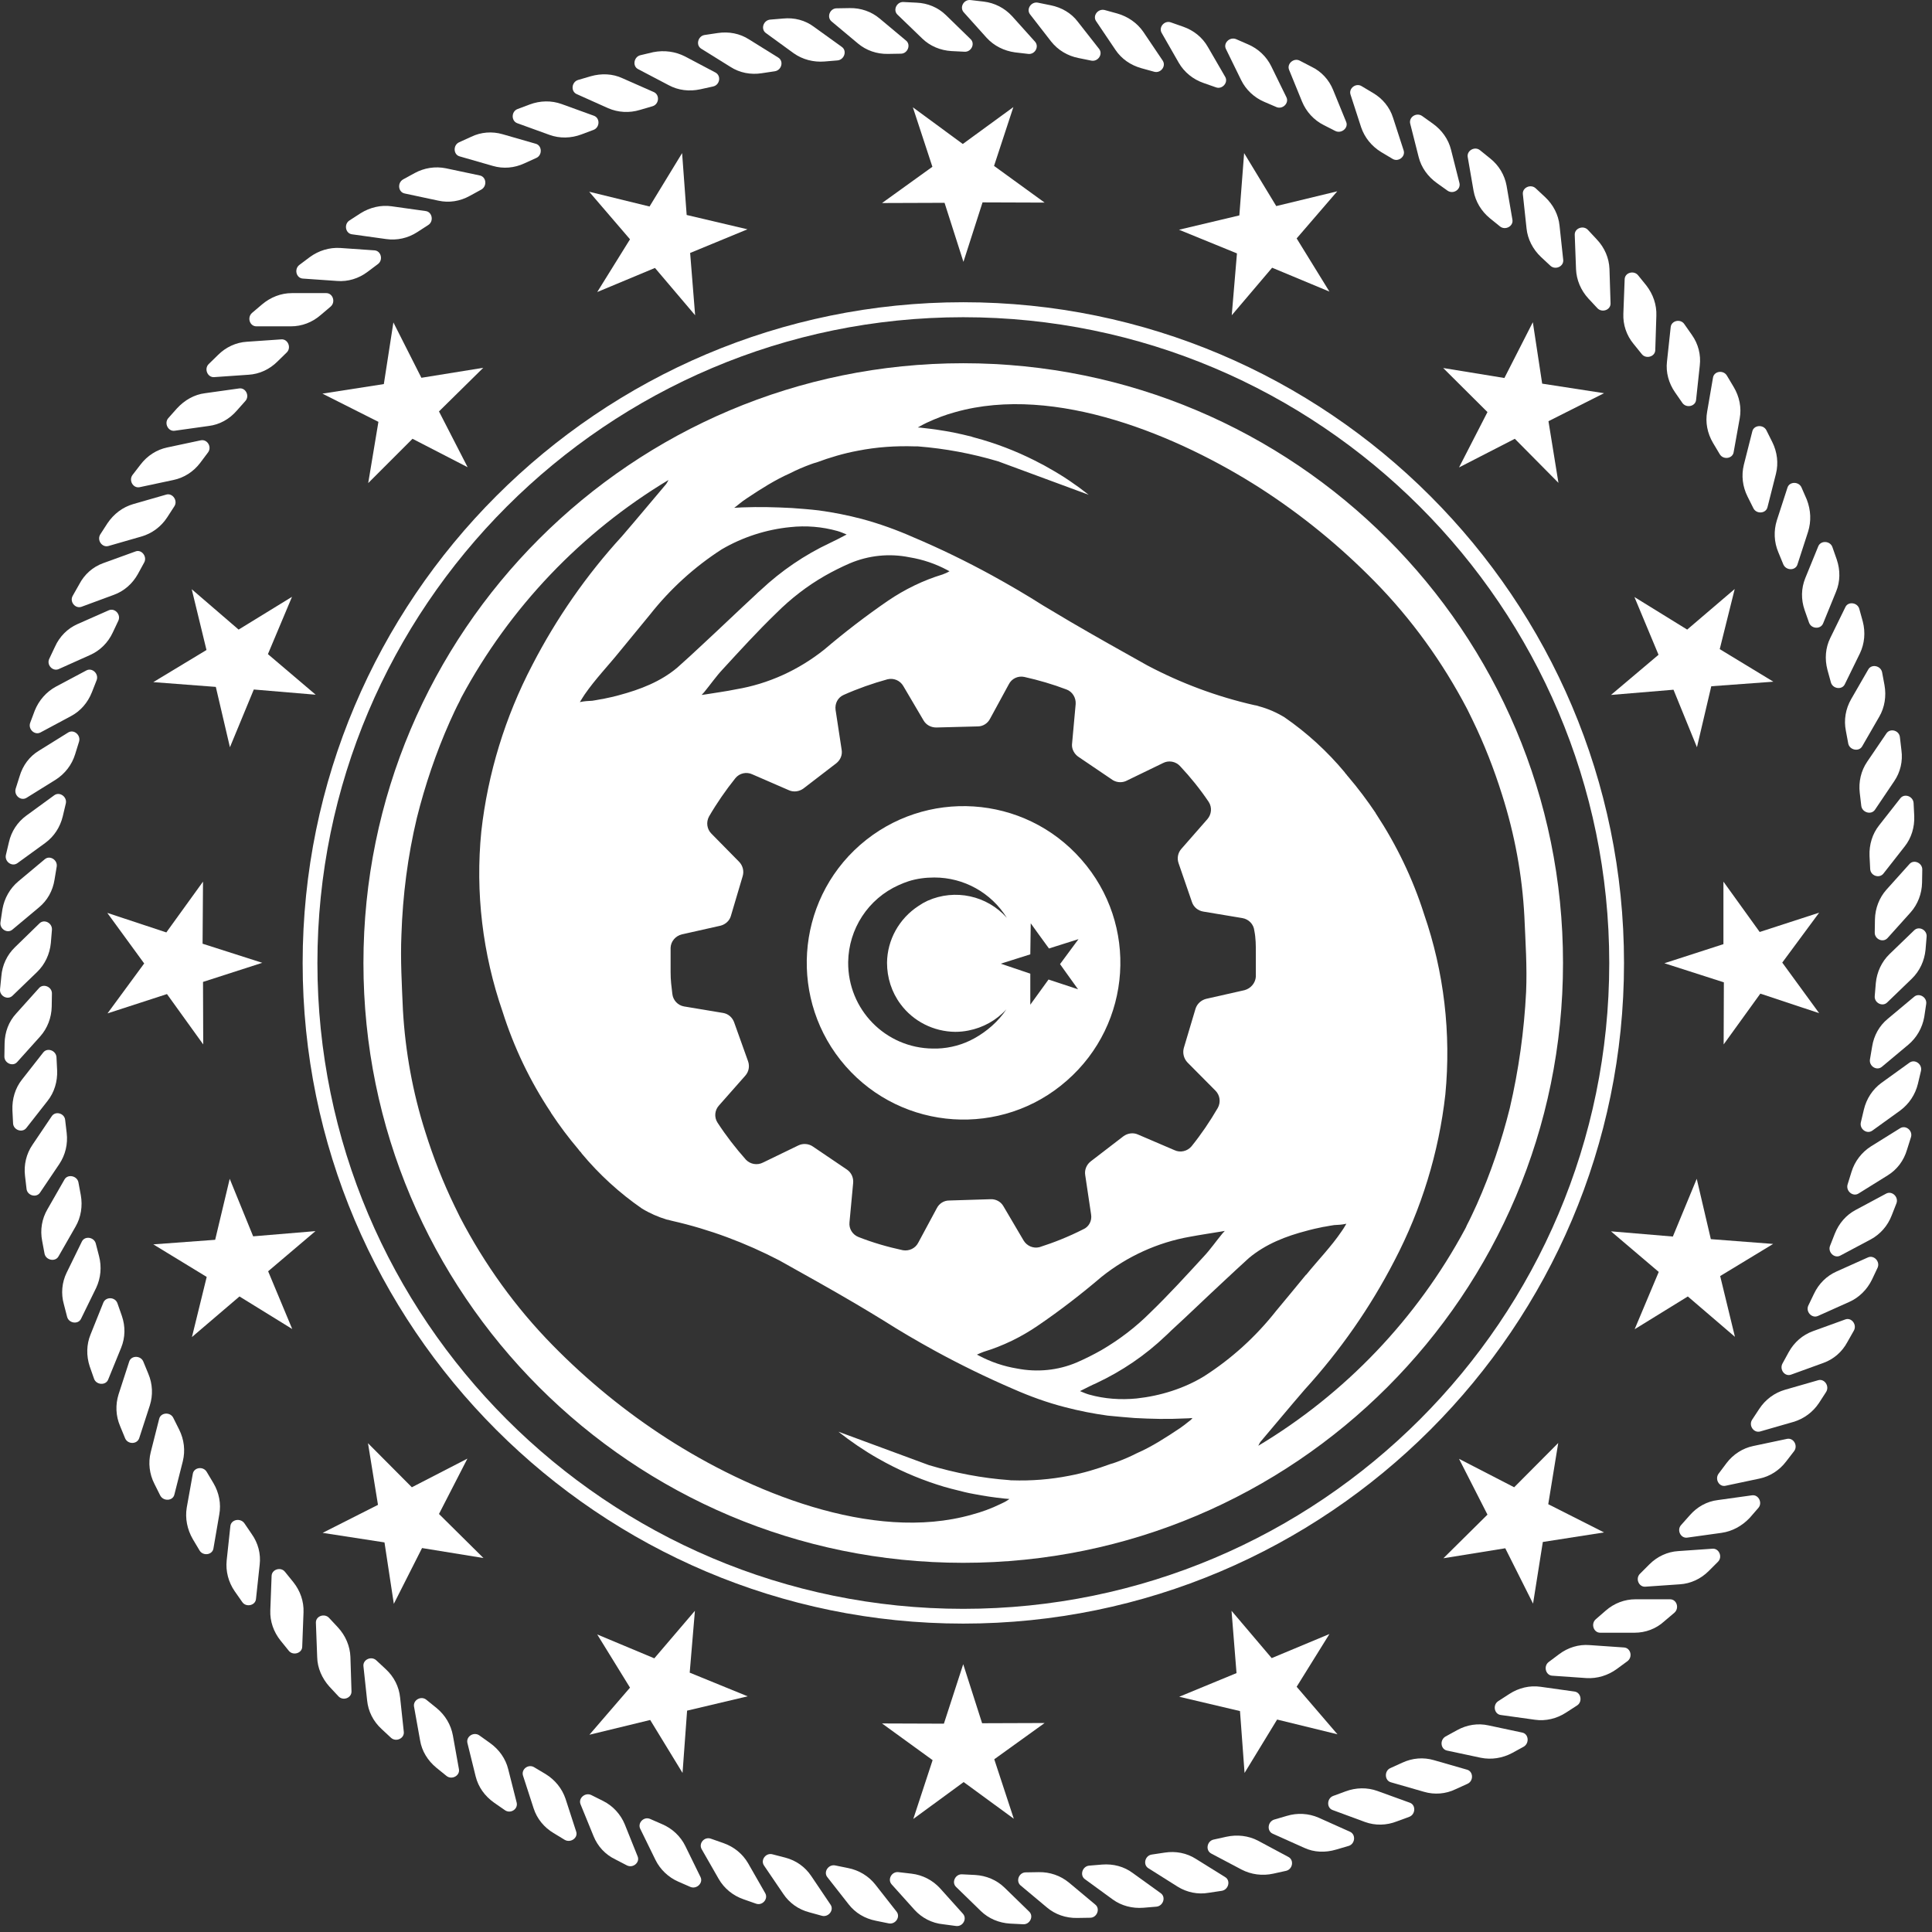 <svg width="89" height="89" viewBox="0 0 89 89" fill="none" xmlns="http://www.w3.org/2000/svg">
<rect x="0" y="0" width="89" height="89" fill="#333333" stroke="none"/>
<path d="M75.302 75.213H73.712C73.412 75.213 73.272 74.803 73.512 74.593L73.972 74.193C74.362 73.853 74.842 73.673 75.342 73.673H76.932C77.242 73.673 77.372 74.083 77.132 74.293L76.672 74.683C76.292 75.033 75.802 75.213 75.302 75.213Z" fill="white"/>
<path d="M77.382 72.983L75.792 73.093C75.492 73.113 75.322 72.713 75.552 72.493L75.982 72.063C76.342 71.703 76.812 71.483 77.312 71.453L78.892 71.343C79.192 71.323 79.362 71.723 79.142 71.943L78.712 72.373C78.352 72.733 77.882 72.953 77.382 72.983Z" fill="white"/>
<path d="M79.302 70.613L77.722 70.833C77.422 70.873 77.232 70.483 77.442 70.253L77.842 69.803C78.182 69.413 78.632 69.163 79.132 69.103L80.712 68.883C81.012 68.843 81.202 69.233 81.002 69.463L80.602 69.923C80.252 70.293 79.802 70.543 79.302 70.613Z" fill="white"/>
<path d="M81.052 68.113L79.492 68.443C79.192 68.513 78.982 68.133 79.172 67.883L79.532 67.403C79.842 66.993 80.282 66.713 80.762 66.613L82.322 66.283C82.622 66.223 82.832 66.593 82.652 66.843L82.282 67.323C81.972 67.733 81.532 68.013 81.052 68.113Z" fill="white"/>
<path d="M82.612 65.503L81.082 65.943C80.792 66.023 80.542 65.673 80.712 65.403L81.042 64.903C81.322 64.473 81.742 64.163 82.222 64.023L83.752 63.583C84.042 63.493 84.292 63.853 84.122 64.123L83.792 64.633C83.512 65.053 83.092 65.363 82.612 65.503Z" fill="white"/>
<path d="M84.002 62.783L82.512 63.323C82.222 63.433 81.962 63.093 82.112 62.813L82.402 62.283C82.652 61.833 83.042 61.493 83.512 61.323L85.002 60.783C85.292 60.673 85.552 61.023 85.402 61.293L85.102 61.823C84.862 62.273 84.472 62.613 84.002 62.783Z" fill="white"/>
<path d="M85.192 59.973L83.742 60.623C83.462 60.743 83.172 60.423 83.302 60.143L83.562 59.603C83.782 59.133 84.152 58.773 84.602 58.573L86.052 57.923C86.332 57.803 86.622 58.123 86.492 58.403L86.232 58.953C86.012 59.403 85.642 59.773 85.192 59.973Z" fill="white"/>
<path d="M86.182 57.093L84.772 57.843C84.502 57.983 84.192 57.683 84.302 57.393L84.522 56.833C84.712 56.353 85.052 55.963 85.492 55.733L86.892 54.983C87.162 54.843 87.472 55.143 87.362 55.433L87.142 55.993C86.962 56.463 86.622 56.853 86.182 57.093Z" fill="white"/>
<path d="M86.962 54.143L85.612 54.983C85.352 55.143 85.022 54.863 85.112 54.563L85.292 53.983C85.442 53.493 85.762 53.083 86.182 52.813L87.532 51.973C87.792 51.813 88.122 52.083 88.032 52.383L87.852 52.953C87.702 53.473 87.382 53.883 86.962 54.143Z" fill="white"/>
<path d="M87.542 51.153L86.252 52.083C86.002 52.263 85.652 52.013 85.722 51.703L85.862 51.113C85.982 50.613 86.262 50.183 86.672 49.883L87.962 48.953C88.212 48.773 88.562 49.023 88.492 49.333L88.352 49.923C88.232 50.423 87.942 50.853 87.542 51.153Z" fill="white"/>
<path d="M87.912 48.123L86.692 49.143C86.452 49.343 86.092 49.113 86.142 48.803L86.242 48.213C86.322 47.703 86.572 47.253 86.962 46.933L88.182 45.913C88.412 45.723 88.782 45.943 88.732 46.253L88.642 46.853C88.552 47.353 88.292 47.803 87.912 48.123Z" fill="white"/>
<path d="M88.072 45.083L86.932 46.183C86.712 46.393 86.332 46.193 86.362 45.883L86.412 45.283C86.462 44.773 86.682 44.303 87.042 43.953L88.182 42.853C88.402 42.643 88.782 42.843 88.752 43.153L88.702 43.753C88.652 44.263 88.432 44.733 88.072 45.083Z" fill="white"/>
<path d="M88.012 42.033L86.952 43.213C86.742 43.443 86.352 43.263 86.362 42.953L86.372 42.353C86.382 41.843 86.572 41.353 86.902 40.983L87.962 39.803C88.162 39.573 88.562 39.753 88.552 40.063L88.542 40.663C88.532 41.173 88.342 41.663 88.012 42.033Z" fill="white"/>
<path d="M87.742 38.993L86.762 40.243C86.572 40.483 86.162 40.343 86.152 40.023L86.122 39.423C86.102 38.913 86.252 38.413 86.562 38.023L87.542 36.773C87.732 36.533 88.132 36.683 88.152 36.993L88.182 37.593C88.202 38.103 88.052 38.603 87.742 38.993Z" fill="white"/>
<path d="M87.262 35.983L86.372 37.303C86.202 37.553 85.782 37.433 85.742 37.123L85.672 36.523C85.612 36.013 85.732 35.503 86.012 35.093L86.902 33.783C87.072 33.533 87.492 33.643 87.522 33.963L87.592 34.563C87.662 35.063 87.542 35.573 87.262 35.983Z" fill="white"/>
<path d="M86.572 33.013L85.782 34.383C85.632 34.643 85.202 34.553 85.142 34.253L85.032 33.663C84.932 33.163 85.022 32.653 85.272 32.213L86.062 30.843C86.212 30.573 86.642 30.663 86.702 30.973L86.812 31.563C86.902 32.063 86.822 32.583 86.572 33.013Z" fill="white"/>
<path d="M85.682 30.093L84.982 31.523C84.852 31.793 84.422 31.733 84.342 31.433L84.182 30.853C84.052 30.353 84.092 29.843 84.312 29.393L85.012 27.963C85.142 27.693 85.572 27.753 85.652 28.053L85.812 28.633C85.942 29.133 85.892 29.653 85.682 30.093Z" fill="white"/>
<path d="M84.582 27.253L83.982 28.723C83.862 29.003 83.432 28.973 83.332 28.673L83.132 28.103C82.962 27.613 82.972 27.103 83.162 26.633L83.762 25.163C83.882 24.883 84.312 24.913 84.412 25.203L84.612 25.773C84.782 26.273 84.772 26.793 84.582 27.253Z" fill="white"/>
<path d="M83.292 24.493L82.802 26.003C82.712 26.293 82.282 26.293 82.152 26.003L81.922 25.443C81.722 24.973 81.702 24.453 81.852 23.973L82.342 22.463C82.432 22.173 82.872 22.173 82.992 22.463L83.232 23.013C83.422 23.503 83.442 24.013 83.292 24.493Z" fill="white"/>
<path d="M81.812 21.823L81.422 23.363C81.352 23.663 80.912 23.693 80.772 23.413L80.502 22.873C80.272 22.413 80.212 21.903 80.332 21.413L80.722 19.873C80.792 19.573 81.232 19.543 81.372 19.823L81.642 20.363C81.872 20.823 81.932 21.343 81.812 21.823Z" fill="white"/>
<path d="M80.142 19.273L79.862 20.833C79.812 21.133 79.382 21.193 79.222 20.923L78.912 20.403C78.652 19.963 78.552 19.453 78.642 18.963L78.912 17.393C78.962 17.093 79.392 17.033 79.552 17.303L79.862 17.823C80.132 18.273 80.232 18.783 80.142 19.273Z" fill="white"/>
<path d="M78.302 16.843L78.132 18.423C78.102 18.723 77.682 18.813 77.502 18.563L77.162 18.073C76.872 17.653 76.732 17.153 76.792 16.653L76.962 15.073C76.992 14.763 77.422 14.673 77.592 14.933L77.942 15.433C78.232 15.843 78.362 16.343 78.302 16.843Z" fill="white"/>
<path d="M76.302 14.543L76.252 16.133C76.242 16.433 75.822 16.553 75.632 16.313L75.252 15.843C74.922 15.443 74.762 14.953 74.782 14.453L74.842 12.863C74.852 12.553 75.272 12.443 75.462 12.683L75.842 13.153C76.152 13.553 76.322 14.043 76.302 14.543Z" fill="white"/>
<path d="M74.142 12.383L74.192 13.973C74.202 14.283 73.792 14.423 73.582 14.193L73.172 13.753C72.822 13.373 72.622 12.893 72.602 12.403L72.542 10.813C72.532 10.513 72.942 10.363 73.152 10.593L73.562 11.033C73.922 11.413 74.122 11.893 74.142 12.383Z" fill="white"/>
<path d="M71.842 10.393L72.012 11.973C72.042 12.273 71.652 12.453 71.422 12.243L70.982 11.833C70.612 11.483 70.372 11.013 70.322 10.523L70.152 8.943C70.122 8.643 70.512 8.463 70.742 8.673L71.182 9.083C71.552 9.433 71.792 9.893 71.842 10.393Z" fill="white"/>
<path d="M69.402 8.553L69.672 10.123C69.722 10.423 69.342 10.623 69.102 10.433L68.632 10.053C68.232 9.723 67.972 9.283 67.882 8.793L67.612 7.233C67.562 6.933 67.942 6.723 68.182 6.923L68.652 7.303C69.052 7.623 69.312 8.063 69.402 8.553Z" fill="white"/>
<path d="M66.842 6.893L67.232 8.433C67.302 8.733 66.942 8.963 66.682 8.783L66.192 8.433C65.772 8.133 65.472 7.713 65.352 7.233L64.962 5.693C64.892 5.393 65.252 5.163 65.512 5.343L66.002 5.693C66.422 5.993 66.722 6.413 66.842 6.893Z" fill="white"/>
<path d="M64.172 5.423L64.662 6.933C64.752 7.223 64.402 7.483 64.142 7.313L63.622 7.003C63.182 6.733 62.862 6.333 62.702 5.863L62.212 4.353C62.122 4.063 62.472 3.803 62.732 3.973L63.252 4.283C63.692 4.543 64.022 4.943 64.172 5.423Z" fill="white"/>
<path d="M61.412 4.143L62.012 5.613C62.132 5.893 61.792 6.173 61.512 6.033L60.982 5.763C60.522 5.533 60.172 5.143 59.982 4.683L59.382 3.213C59.272 2.933 59.602 2.653 59.872 2.793L60.412 3.073C60.872 3.293 61.222 3.673 61.412 4.143Z" fill="white"/>
<path d="M58.562 3.053L59.262 4.483C59.392 4.753 59.082 5.053 58.802 4.933L58.242 4.693C57.772 4.493 57.392 4.133 57.172 3.683L56.472 2.253C56.342 1.983 56.652 1.683 56.942 1.803L57.492 2.043C57.962 2.243 58.342 2.603 58.562 3.053Z" fill="white"/>
<path d="M55.642 2.163L56.442 3.543C56.592 3.803 56.302 4.133 56.012 4.023L55.442 3.823C54.952 3.653 54.552 3.323 54.302 2.893L53.512 1.513C53.362 1.243 53.652 0.923 53.942 1.033L54.512 1.233C54.992 1.403 55.392 1.723 55.642 2.163Z" fill="white"/>
<path d="M52.672 1.473L53.562 2.793C53.732 3.053 53.462 3.393 53.162 3.303L52.582 3.143C52.082 3.003 51.662 2.713 51.382 2.293L50.492 0.973C50.322 0.723 50.582 0.383 50.892 0.463L51.472 0.623C51.962 0.763 52.392 1.063 52.672 1.473Z" fill="white"/>
<path d="M49.652 1.003L50.632 2.253C50.822 2.493 50.582 2.853 50.272 2.793L49.682 2.673C49.172 2.573 48.732 2.303 48.422 1.913L47.452 0.663C47.262 0.423 47.502 0.063 47.812 0.123L48.402 0.243C48.902 0.343 49.352 0.603 49.652 1.003Z" fill="white"/>
<path d="M46.622 0.743L47.682 1.923C47.882 2.153 47.672 2.523 47.362 2.483L46.762 2.413C46.252 2.343 45.792 2.113 45.452 1.743L44.392 0.563C44.192 0.333 44.402 -0.037 44.712 0.003L45.312 0.073C45.822 0.133 46.282 0.373 46.622 0.743Z" fill="white"/>
<path d="M43.572 0.693L44.712 1.803C44.932 2.013 44.742 2.403 44.432 2.383L43.832 2.353C43.322 2.323 42.842 2.123 42.482 1.773L41.342 0.673C41.122 0.463 41.312 0.073 41.622 0.093L42.222 0.123C42.732 0.143 43.212 0.343 43.572 0.693Z" fill="white"/>
<path d="M40.522 0.853L41.742 1.873C41.972 2.063 41.812 2.473 41.502 2.473L40.902 2.483C40.392 2.493 39.902 2.323 39.522 2.003L38.302 0.983C38.072 0.783 38.232 0.383 38.542 0.383L39.142 0.373C39.652 0.363 40.142 0.533 40.522 0.853Z" fill="white"/>
<path d="M37.492 1.233L38.782 2.163C39.032 2.343 38.892 2.753 38.582 2.783L37.982 2.833C37.472 2.873 36.972 2.743 36.562 2.453L35.282 1.523C35.032 1.343 35.162 0.933 35.482 0.903L36.082 0.853C36.592 0.803 37.092 0.933 37.492 1.233Z" fill="white"/>
<path d="M34.502 1.813L35.852 2.653C36.112 2.813 36.012 3.233 35.692 3.283L35.092 3.373C34.582 3.453 34.072 3.353 33.652 3.083L32.302 2.243C32.042 2.083 32.152 1.663 32.452 1.613L33.052 1.523C33.572 1.443 34.082 1.543 34.502 1.813Z" fill="white"/>
<path d="M31.562 2.603L32.962 3.343C33.232 3.493 33.162 3.913 32.852 3.983L32.262 4.113C31.762 4.223 31.242 4.163 30.802 3.923L29.392 3.183C29.122 3.043 29.202 2.613 29.502 2.543L30.092 2.403C30.602 2.303 31.112 2.373 31.562 2.603Z" fill="white"/>
<path d="M28.672 3.603L30.122 4.243C30.402 4.373 30.362 4.803 30.062 4.893L29.482 5.063C28.992 5.213 28.472 5.183 28.012 4.983L26.562 4.333C26.282 4.203 26.332 3.773 26.632 3.683L27.212 3.513C27.702 3.373 28.222 3.393 28.672 3.603Z" fill="white"/>
<path d="M25.872 4.793L27.362 5.333C27.652 5.443 27.632 5.873 27.342 5.983L26.782 6.193C26.302 6.373 25.782 6.383 25.312 6.213L23.822 5.673C23.542 5.563 23.552 5.133 23.842 5.023L24.402 4.813C24.882 4.633 25.402 4.623 25.872 4.793Z" fill="white"/>
<path d="M23.152 6.183L24.682 6.623C24.972 6.703 24.992 7.143 24.712 7.273L24.162 7.523C23.692 7.743 23.182 7.783 22.702 7.643L21.172 7.203C20.882 7.123 20.862 6.683 21.152 6.553L21.702 6.303C22.152 6.083 22.672 6.043 23.152 6.183Z" fill="white"/>
<path d="M20.542 7.753L22.102 8.083C22.402 8.143 22.452 8.573 22.172 8.733L21.642 9.023C21.192 9.273 20.682 9.353 20.192 9.243L18.642 8.913C18.342 8.853 18.292 8.423 18.572 8.263L19.102 7.973C19.542 7.733 20.052 7.653 20.542 7.753Z" fill="white"/>
<path d="M18.042 9.503L19.612 9.723C19.912 9.763 19.992 10.193 19.732 10.363L19.222 10.693C18.792 10.973 18.282 11.083 17.792 11.013L16.212 10.793C15.912 10.753 15.832 10.323 16.102 10.153L16.612 9.823C17.042 9.553 17.552 9.433 18.042 9.503Z" fill="white"/>
<path d="M15.672 11.423L17.252 11.533C17.552 11.553 17.662 11.973 17.412 12.163L16.932 12.523C16.522 12.833 16.022 12.983 15.532 12.943L13.952 12.833C13.642 12.813 13.542 12.393 13.792 12.203L14.272 11.843C14.682 11.543 15.172 11.393 15.672 11.423Z" fill="white"/>
<path d="M13.442 13.503H15.032C15.332 13.503 15.472 13.913 15.232 14.123L14.772 14.513C14.382 14.853 13.902 15.033 13.402 15.033H11.812C11.502 15.033 11.372 14.623 11.612 14.413L12.072 14.023C12.462 13.693 12.942 13.503 13.442 13.503Z" fill="white"/>
<path d="M11.372 15.743L12.962 15.633C13.262 15.613 13.432 16.013 13.212 16.233L12.782 16.653C12.422 17.013 11.952 17.233 11.452 17.263L9.862 17.373C9.562 17.393 9.392 16.993 9.612 16.773L10.042 16.353C10.402 15.993 10.872 15.773 11.372 15.743Z" fill="white"/>
<path d="M9.452 18.113L11.022 17.893C11.322 17.853 11.512 18.243 11.302 18.473L10.902 18.923C10.562 19.313 10.112 19.563 9.612 19.623L8.042 19.843C7.742 19.883 7.552 19.493 7.752 19.263L8.152 18.813C8.502 18.433 8.952 18.173 9.452 18.113Z" fill="white"/>
<path d="M7.702 20.613L9.252 20.283C9.552 20.223 9.772 20.593 9.582 20.843L9.222 21.323C8.912 21.733 8.472 22.013 7.982 22.113L6.432 22.443C6.132 22.503 5.922 22.133 6.102 21.883L6.472 21.403C6.782 20.993 7.222 20.713 7.702 20.613Z" fill="white"/>
<path d="M6.132 23.223L7.662 22.783C7.952 22.703 8.202 23.063 8.032 23.323L7.702 23.833C7.422 24.263 7.002 24.573 6.522 24.713L4.992 25.153C4.702 25.233 4.452 24.883 4.622 24.613L4.952 24.103C5.242 23.673 5.652 23.363 6.132 23.223Z" fill="white"/>
<path d="M4.752 25.943L6.242 25.403C6.522 25.293 6.792 25.643 6.642 25.913L6.352 26.443C6.102 26.893 5.712 27.233 5.242 27.403L3.752 27.953C3.462 28.053 3.192 27.713 3.352 27.443L3.652 26.913C3.892 26.453 4.282 26.113 4.752 25.943Z" fill="white"/>
<path d="M3.562 28.753L5.012 28.113C5.292 27.993 5.582 28.313 5.452 28.593L5.192 29.143C4.972 29.613 4.602 29.973 4.152 30.173L2.702 30.823C2.422 30.943 2.132 30.623 2.272 30.343L2.532 29.793C2.742 29.323 3.112 28.953 3.562 28.753Z" fill="white"/>
<path d="M2.572 31.633L3.982 30.883C4.252 30.743 4.562 31.043 4.452 31.333L4.232 31.893C4.042 32.373 3.702 32.763 3.262 32.993L1.862 33.743C1.592 33.883 1.282 33.583 1.392 33.293L1.602 32.733C1.792 32.263 2.132 31.873 2.572 31.633Z" fill="white"/>
<path d="M1.792 34.583L3.142 33.743C3.402 33.583 3.732 33.863 3.642 34.163L3.462 34.743C3.312 35.233 2.992 35.643 2.572 35.913L1.222 36.753C0.962 36.913 0.632 36.643 0.722 36.333L0.902 35.763C1.052 35.253 1.362 34.843 1.792 34.583Z" fill="white"/>
<path d="M1.212 37.573L2.502 36.633C2.752 36.453 3.102 36.713 3.032 37.013L2.892 37.603C2.772 38.103 2.492 38.533 2.082 38.833L0.802 39.763C0.552 39.943 0.202 39.693 0.272 39.383L0.412 38.793C0.522 38.303 0.802 37.873 1.212 37.573Z" fill="white"/>
<path d="M0.842 40.603L2.062 39.583C2.292 39.383 2.662 39.613 2.612 39.923L2.512 40.523C2.432 41.033 2.182 41.483 1.792 41.803L0.572 42.823C0.342 43.023 -0.028 42.793 0.022 42.483L0.112 41.883C0.202 41.373 0.462 40.923 0.842 40.603Z" fill="white"/>
<path d="M0.682 43.643L1.822 42.533C2.042 42.323 2.422 42.523 2.392 42.843L2.342 43.443C2.292 43.953 2.072 44.423 1.712 44.773L0.572 45.873C0.352 46.083 -0.028 45.883 0.002 45.573L0.062 44.973C0.102 44.463 0.322 43.993 0.682 43.643Z" fill="white"/>
<path d="M0.742 46.693L1.802 45.513C2.002 45.293 2.402 45.463 2.392 45.773L2.382 46.373C2.372 46.883 2.182 47.373 1.852 47.743L0.792 48.923C0.592 49.153 0.192 48.973 0.202 48.663L0.212 48.063C0.222 47.543 0.402 47.063 0.742 46.693Z" fill="white"/>
<path d="M1.012 49.733L1.992 48.483C2.182 48.243 2.582 48.393 2.602 48.703L2.632 49.313C2.652 49.823 2.502 50.323 2.192 50.713L1.212 51.963C1.022 52.203 0.612 52.053 0.602 51.743L0.572 51.143C0.552 50.623 0.702 50.123 1.012 49.733Z" fill="white"/>
<path d="M1.492 52.743L2.382 51.423C2.552 51.163 2.972 51.283 3.002 51.593L3.072 52.193C3.132 52.703 3.012 53.203 2.732 53.623L1.842 54.943C1.672 55.193 1.252 55.073 1.222 54.763L1.152 54.163C1.092 53.663 1.212 53.153 1.492 52.743Z" fill="white"/>
<path d="M2.182 55.713L2.972 54.333C3.122 54.073 3.552 54.163 3.612 54.463L3.722 55.053C3.812 55.553 3.732 56.073 3.482 56.503L2.692 57.883C2.542 58.143 2.112 58.053 2.052 57.753L1.942 57.163C1.842 56.653 1.932 56.143 2.182 55.713Z" fill="white"/>
<path d="M3.072 58.623L3.772 57.193C3.902 56.923 4.332 56.983 4.412 57.283L4.562 57.863C4.692 58.363 4.642 58.873 4.432 59.323L3.732 60.753C3.602 61.023 3.172 60.963 3.092 60.663L2.942 60.083C2.802 59.593 2.852 59.073 3.072 58.623Z" fill="white"/>
<path d="M4.172 61.473L4.762 60.003C4.882 59.723 5.312 59.743 5.412 60.043L5.612 60.613C5.782 61.103 5.772 61.613 5.582 62.083L4.982 63.553C4.872 63.833 4.432 63.803 4.332 63.513L4.132 62.943C3.972 62.453 3.982 61.933 4.172 61.473Z" fill="white"/>
<path d="M5.462 64.233L5.952 62.723C6.042 62.433 6.482 62.433 6.602 62.723L6.832 63.283C7.032 63.753 7.052 64.273 6.902 64.743L6.412 66.253C6.312 66.543 5.882 66.543 5.762 66.253L5.532 65.693C5.332 65.223 5.312 64.713 5.462 64.233Z" fill="white"/>
<path d="M6.942 66.903L7.332 65.363C7.402 65.063 7.842 65.033 7.982 65.313L8.252 65.853C8.482 66.313 8.542 66.823 8.422 67.313L8.032 68.853C7.962 69.143 7.532 69.173 7.382 68.893L7.112 68.353C6.882 67.903 6.822 67.383 6.942 66.903Z" fill="white"/>
<path d="M8.602 69.453L8.882 67.893C8.932 67.593 9.362 67.533 9.522 67.803L9.832 68.323C10.092 68.763 10.192 69.273 10.102 69.763L9.832 71.333C9.782 71.633 9.352 71.693 9.192 71.423L8.882 70.903C8.622 70.453 8.522 69.943 8.602 69.453Z" fill="white"/>
<path d="M10.442 71.883L10.612 70.303C10.642 70.003 11.062 69.913 11.252 70.163L11.592 70.663C11.892 71.083 12.022 71.583 11.962 72.083L11.792 73.663C11.762 73.963 11.332 74.053 11.162 73.803L10.812 73.303C10.522 72.883 10.392 72.383 10.442 71.883Z" fill="white"/>
<path d="M12.452 74.183L12.512 72.593C12.522 72.293 12.942 72.163 13.132 72.413L13.512 72.883C13.832 73.283 14.002 73.773 13.982 74.273L13.922 75.863C13.912 76.163 13.492 76.283 13.302 76.043L12.922 75.573C12.602 75.173 12.432 74.683 12.452 74.183Z" fill="white"/>
<path d="M14.612 76.343L14.552 74.753C14.542 74.443 14.952 74.303 15.162 74.533L15.572 74.973C15.922 75.353 16.122 75.833 16.142 76.323L16.192 77.913C16.202 78.223 15.792 78.373 15.582 78.133L15.172 77.693C14.832 77.313 14.622 76.833 14.612 76.343Z" fill="white"/>
<path d="M16.912 78.333L16.742 76.753C16.712 76.453 17.102 76.273 17.332 76.483L17.772 76.893C18.152 77.243 18.382 77.703 18.432 78.203L18.602 79.783C18.632 80.083 18.242 80.263 18.012 80.053L17.572 79.643C17.192 79.293 16.962 78.833 16.912 78.333Z" fill="white"/>
<path d="M19.352 80.173L19.072 78.613C19.022 78.313 19.402 78.103 19.642 78.303L20.112 78.683C20.512 79.013 20.772 79.453 20.862 79.943L21.142 81.503C21.192 81.803 20.812 82.003 20.572 81.813L20.102 81.433C19.702 81.103 19.432 80.663 19.352 80.173Z" fill="white"/>
<path d="M21.912 81.833L21.532 80.293C21.462 79.993 21.822 79.763 22.082 79.943L22.572 80.293C22.992 80.593 23.292 81.013 23.412 81.503L23.802 83.043C23.872 83.343 23.512 83.573 23.252 83.383L22.762 83.043C22.322 82.733 22.032 82.313 21.912 81.833Z" fill="white"/>
<path d="M24.582 83.303L24.092 81.793C24.002 81.503 24.342 81.243 24.612 81.413L25.132 81.723C25.572 81.993 25.892 82.393 26.052 82.863L26.542 84.373C26.642 84.663 26.282 84.913 26.012 84.753L25.502 84.443C25.062 84.183 24.732 83.773 24.582 83.303Z" fill="white"/>
<path d="M27.342 84.583L26.742 83.113C26.632 82.833 26.962 82.553 27.242 82.693L27.782 82.963C28.242 83.193 28.592 83.583 28.782 84.043L29.372 85.513C29.492 85.793 29.162 86.073 28.882 85.933L28.342 85.653C27.882 85.433 27.532 85.053 27.342 84.583Z" fill="white"/>
<path d="M30.192 85.673L29.492 84.243C29.362 83.973 29.662 83.663 29.952 83.793L30.502 84.033C30.972 84.233 31.352 84.593 31.572 85.043L32.272 86.473C32.402 86.743 32.092 87.043 31.802 86.923L31.252 86.683C30.792 86.483 30.412 86.123 30.192 85.673Z" fill="white"/>
<path d="M33.112 86.563L32.322 85.183C32.172 84.913 32.452 84.593 32.752 84.703L33.322 84.903C33.812 85.073 34.212 85.403 34.462 85.833L35.252 87.213C35.402 87.483 35.112 87.803 34.822 87.693L34.252 87.493C33.762 87.323 33.362 86.993 33.112 86.563Z" fill="white"/>
<path d="M36.082 87.243L35.192 85.933C35.022 85.673 35.292 85.333 35.592 85.423L36.172 85.573C36.672 85.703 37.092 86.003 37.372 86.423L38.262 87.743C38.432 87.993 38.162 88.333 37.862 88.253L37.282 88.093C36.782 87.963 36.362 87.663 36.082 87.243Z" fill="white"/>
<path d="M39.092 87.723L38.112 86.473C37.922 86.233 38.162 85.873 38.472 85.933L39.062 86.053C39.572 86.153 40.012 86.423 40.322 86.813L41.302 88.063C41.492 88.303 41.252 88.663 40.942 88.603L40.352 88.483C39.842 88.383 39.402 88.123 39.092 87.723Z" fill="white"/>
<path d="M42.132 87.983L41.072 86.803C40.872 86.573 41.082 86.203 41.392 86.243L41.992 86.313C42.502 86.373 42.962 86.613 43.302 86.983L44.362 88.163C44.562 88.393 44.352 88.763 44.042 88.723L43.442 88.643C42.932 88.593 42.472 88.353 42.132 87.983Z" fill="white"/>
<path d="M45.182 88.033L44.042 86.923C43.822 86.713 44.012 86.323 44.322 86.343L44.922 86.373C45.432 86.403 45.912 86.603 46.272 86.953L47.412 88.063C47.632 88.273 47.442 88.663 47.132 88.643L46.532 88.613C46.022 88.583 45.542 88.383 45.182 88.033Z" fill="white"/>
<path d="M48.232 87.873L47.012 86.853C46.782 86.653 46.942 86.253 47.252 86.253L47.852 86.243C48.362 86.233 48.852 86.403 49.242 86.723L50.462 87.743C50.692 87.933 50.532 88.343 50.222 88.343L49.622 88.353C49.102 88.363 48.612 88.193 48.232 87.873Z" fill="white"/>
<path d="M51.262 87.503L49.972 86.563C49.732 86.383 49.862 85.973 50.172 85.943L50.772 85.893C51.282 85.853 51.782 85.983 52.182 86.283L53.472 87.213C53.722 87.393 53.582 87.803 53.272 87.833L52.672 87.883C52.162 87.923 51.662 87.793 51.262 87.503Z" fill="white"/>
<path d="M54.252 86.913L52.902 86.063C52.642 85.903 52.742 85.483 53.052 85.433L53.652 85.343C54.162 85.263 54.672 85.363 55.092 85.633L56.442 86.473C56.702 86.633 56.592 87.053 56.282 87.103L55.682 87.193C55.182 87.283 54.672 87.173 54.252 86.913Z" fill="white"/>
<path d="M57.192 86.123L55.792 85.383C55.522 85.233 55.602 84.813 55.902 84.743L56.492 84.613C56.992 84.503 57.512 84.563 57.952 84.793L59.352 85.543C59.622 85.683 59.552 86.113 59.242 86.183L58.652 86.313C58.152 86.423 57.632 86.353 57.192 86.123Z" fill="white"/>
<path d="M60.082 85.123L58.632 84.473C58.352 84.353 58.392 83.923 58.692 83.823L59.272 83.653C59.762 83.503 60.282 83.533 60.742 83.733L62.192 84.383C62.472 84.513 62.422 84.943 62.132 85.033L61.552 85.203C61.052 85.353 60.532 85.333 60.082 85.123Z" fill="white"/>
<path d="M62.882 83.933L61.392 83.383C61.102 83.283 61.122 82.843 61.412 82.733L61.982 82.523C62.462 82.343 62.982 82.333 63.452 82.503L64.942 83.043C65.232 83.143 65.212 83.583 64.922 83.693L64.352 83.903C63.872 84.093 63.352 84.103 62.882 83.933Z" fill="white"/>
<path d="M65.602 82.543L64.072 82.103C63.782 82.023 63.762 81.583 64.042 81.453L64.592 81.203C65.062 80.983 65.572 80.943 66.052 81.083L67.582 81.523C67.872 81.603 67.892 82.043 67.602 82.173L67.052 82.423C66.602 82.643 66.082 82.683 65.602 82.543Z" fill="white"/>
<path d="M68.212 80.973L66.662 80.643C66.362 80.583 66.312 80.153 66.592 79.993L67.122 79.703C67.572 79.453 68.082 79.373 68.572 79.483L70.122 79.813C70.422 79.873 70.462 80.303 70.192 80.463L69.662 80.753C69.212 80.993 68.702 81.073 68.212 80.973Z" fill="white"/>
<path d="M70.712 79.223L69.132 79.003C68.832 78.963 68.752 78.533 69.022 78.363L69.532 78.033C69.962 77.753 70.472 77.633 70.962 77.703L72.532 77.923C72.832 77.963 72.912 78.393 72.652 78.563L72.142 78.893C71.712 79.173 71.202 79.293 70.712 79.223Z" fill="white"/>
<path d="M73.082 77.303L71.502 77.193C71.202 77.173 71.092 76.753 71.342 76.563L71.822 76.203C72.232 75.893 72.732 75.743 73.222 75.783L74.812 75.893C75.122 75.913 75.222 76.333 74.972 76.523L74.482 76.883C74.072 77.183 73.572 77.333 73.082 77.303Z" fill="white"/>
<path fill-rule="evenodd" clip-rule="evenodd" d="M40.632 9.353L42.952 7.683L42.052 4.943L44.352 6.633L46.682 4.933L45.792 7.643L48.122 9.333L45.262 9.323L44.382 12.063L43.512 9.343L40.632 9.353Z" fill="white"/>
<path fill-rule="evenodd" clip-rule="evenodd" d="M27.512 13.453L29.022 11.023L27.142 8.833L29.922 9.513L31.422 7.053L31.632 9.903L34.432 10.563L31.792 11.653L32.022 14.523L30.172 12.343L27.512 13.453Z" fill="white"/>
<path fill-rule="evenodd" clip-rule="evenodd" d="M16.962 22.253L17.432 19.433L14.852 18.133L17.682 17.693L18.122 14.853L19.412 17.403L22.262 16.943L20.222 18.953L21.542 21.523L19.002 20.213L16.962 22.253Z" fill="white"/>
<path fill-rule="evenodd" clip-rule="evenodd" d="M10.592 34.423L9.942 31.643L7.062 31.423L9.512 29.943L8.832 27.143L10.992 29.003L13.452 27.493L12.342 30.133L14.542 32.003L11.692 31.763L10.592 34.423Z" fill="white"/>
<path fill-rule="evenodd" clip-rule="evenodd" d="M9.362 48.113L7.692 45.793L4.952 46.683L6.642 44.383L4.942 42.053L7.662 42.953L9.352 40.613L9.332 43.473L12.082 44.353L9.352 45.233L9.362 48.113Z" fill="white"/>
<path fill-rule="evenodd" clip-rule="evenodd" d="M13.462 61.223L11.032 59.723L8.842 61.593L9.522 58.823L7.062 57.323L9.912 57.113L10.582 54.303L11.662 56.953L14.532 56.713L12.352 58.563L13.462 61.223Z" fill="white"/>
<path fill-rule="evenodd" clip-rule="evenodd" d="M22.272 71.773L19.442 71.313L18.142 73.883L17.712 71.053L14.862 70.613L17.412 69.323L16.952 66.483L18.972 68.513L21.532 67.193L20.222 69.743L22.272 71.773Z" fill="white"/>
<path fill-rule="evenodd" clip-rule="evenodd" d="M34.442 78.143L31.652 78.803L31.442 81.673L29.952 79.233L27.152 79.913L29.022 77.743L27.512 75.293L30.142 76.393L32.012 74.203L31.772 77.053L34.442 78.143Z" fill="white"/>
<path fill-rule="evenodd" clip-rule="evenodd" d="M48.122 79.373L45.802 81.043L46.702 83.783L44.392 82.093L42.072 83.793L42.962 81.083L40.632 79.393L43.482 79.403L44.372 76.663L45.242 79.383L48.122 79.373Z" fill="white"/>
<path fill-rule="evenodd" clip-rule="evenodd" d="M61.242 75.273L59.732 77.703L61.612 79.893L58.832 79.213L57.332 81.673L57.122 78.823L54.322 78.163L56.962 77.073L56.732 74.203L58.582 76.383L61.242 75.273Z" fill="white"/>
<path fill-rule="evenodd" clip-rule="evenodd" d="M71.782 66.473L71.322 69.293L73.892 70.593L71.072 71.033L70.622 73.873L69.342 71.323L66.492 71.783L68.522 69.773L67.212 67.203L69.752 68.513L71.782 66.473Z" fill="white"/>
<path fill-rule="evenodd" clip-rule="evenodd" d="M78.162 54.303L78.812 57.083L81.682 57.303L79.242 58.783L79.922 61.583L77.752 59.723L75.302 61.233L76.412 58.593L74.212 56.723L77.062 56.963L78.162 54.303Z" fill="white"/>
<path fill-rule="evenodd" clip-rule="evenodd" d="M79.392 40.613L81.062 42.933L83.802 42.043L82.102 44.343L83.802 46.673L81.092 45.773L79.402 48.113L79.412 45.253L76.672 44.373L79.392 43.493V40.613Z" fill="white"/>
<path fill-rule="evenodd" clip-rule="evenodd" d="M75.292 27.503L77.722 29.003L79.912 27.133L79.222 29.903L81.692 31.403L78.832 31.613L78.172 34.423L77.092 31.773L74.212 32.013L76.402 30.163L75.292 27.503Z" fill="white"/>
<path fill-rule="evenodd" clip-rule="evenodd" d="M66.482 16.953L69.302 17.413L70.612 14.843L71.042 17.673L73.892 18.113L71.332 19.403L71.792 22.243L69.782 20.213L67.212 21.533L68.522 18.983L66.482 16.953Z" fill="white"/>
<path fill-rule="evenodd" clip-rule="evenodd" d="M54.312 10.583L57.092 9.923L57.312 7.053L58.792 9.493L61.602 8.813L59.732 10.983L61.242 13.433L58.602 12.333L56.742 14.523L56.982 11.673L54.312 10.583Z" fill="white"/>
<path d="M44.372 13.923C27.592 13.923 13.942 27.573 13.942 44.363C13.942 61.143 27.592 74.793 44.372 74.793C61.152 74.793 74.812 61.143 74.812 44.363C74.812 27.583 61.162 13.923 44.372 13.923ZM44.372 74.113C27.972 74.113 14.622 60.773 14.622 44.363C14.622 27.953 27.972 14.613 44.372 14.613C60.772 14.613 74.132 27.953 74.132 44.363C74.132 60.773 60.782 74.113 44.372 74.113Z" fill="white"/>
<path d="M44.372 16.733C29.112 16.733 16.742 29.103 16.742 44.363C16.742 59.623 29.112 71.993 44.372 71.993C59.632 71.993 72.002 59.623 72.002 44.363C72.012 29.103 59.632 16.733 44.372 16.733ZM49.692 34.873L51.272 35.943C51.482 36.063 51.732 36.063 51.942 35.943L53.572 35.153C53.832 35.013 54.162 35.073 54.362 35.293C54.842 35.803 55.292 36.363 55.682 36.943C55.842 37.193 55.812 37.513 55.622 37.733L54.422 39.103C54.262 39.283 54.212 39.533 54.292 39.763L54.912 41.563C54.992 41.793 55.192 41.953 55.432 41.993L57.232 42.293C57.522 42.343 57.752 42.573 57.782 42.873C57.852 43.223 57.852 43.543 57.852 43.913V44.993C57.832 45.283 57.622 45.533 57.332 45.613L55.562 46.013C55.332 46.073 55.142 46.243 55.072 46.473L54.532 48.283C54.472 48.513 54.532 48.763 54.702 48.943L55.992 50.243C56.202 50.453 56.242 50.773 56.102 51.033C55.742 51.653 55.342 52.243 54.892 52.803C54.702 53.033 54.372 53.113 54.102 52.983L52.422 52.263C52.202 52.163 51.942 52.203 51.752 52.343L50.242 53.503C50.052 53.653 49.952 53.893 49.992 54.133L50.262 55.943C50.312 56.233 50.162 56.523 49.892 56.633C49.242 56.963 48.572 57.233 47.882 57.453C47.592 57.523 47.302 57.393 47.152 57.143L46.222 55.563C46.102 55.353 45.872 55.233 45.632 55.243L43.722 55.303C43.482 55.303 43.262 55.443 43.152 55.663L42.302 57.243C42.172 57.503 41.882 57.643 41.592 57.593C40.892 57.443 40.202 57.243 39.542 56.983C39.272 56.873 39.102 56.603 39.132 56.313L39.302 54.493C39.322 54.253 39.222 54.023 39.022 53.883L37.442 52.813C37.252 52.683 36.992 52.663 36.782 52.763L35.152 53.553C34.882 53.693 34.562 53.633 34.362 53.423C33.882 52.883 33.442 52.313 33.052 51.713C32.892 51.463 32.922 51.143 33.122 50.923L34.332 49.553C34.492 49.373 34.542 49.123 34.462 48.893L33.822 47.103C33.742 46.873 33.552 46.703 33.312 46.663L31.512 46.363C31.222 46.313 31.002 46.073 30.972 45.783C30.932 45.453 30.892 45.163 30.892 44.783V43.663C30.902 43.363 31.122 43.113 31.412 43.043L33.192 42.643C33.422 42.583 33.612 42.413 33.672 42.183L34.212 40.363C34.282 40.133 34.222 39.883 34.052 39.703L32.772 38.403C32.562 38.193 32.522 37.873 32.662 37.613C33.022 36.993 33.432 36.403 33.872 35.853C34.062 35.613 34.392 35.543 34.662 35.673L36.342 36.403C36.562 36.503 36.822 36.463 37.012 36.323L38.522 35.163C38.712 35.013 38.812 34.783 38.772 34.543L38.492 32.703C38.452 32.413 38.592 32.133 38.862 32.013C39.512 31.723 40.192 31.483 40.882 31.293C41.162 31.223 41.462 31.343 41.612 31.603L42.542 33.183C42.662 33.393 42.882 33.513 43.132 33.513L45.042 33.463C45.282 33.463 45.502 33.323 45.612 33.103L46.472 31.523C46.602 31.263 46.892 31.123 47.182 31.183C47.852 31.333 48.502 31.523 49.132 31.763C49.402 31.863 49.572 32.143 49.552 32.433L49.382 34.303C49.372 34.513 49.492 34.743 49.692 34.873ZM56.422 56.703L56.312 56.823C56.022 57.173 55.762 57.553 55.452 57.883C54.652 58.753 53.852 59.633 52.982 60.473C52.312 61.143 51.562 61.713 50.742 62.193C50.372 62.403 49.992 62.593 49.602 62.763C48.732 63.133 47.772 63.223 46.852 63.043C46.242 62.943 45.652 62.743 45.102 62.453C45.072 62.433 45.042 62.423 45.002 62.403C45.102 62.353 45.212 62.313 45.312 62.273C46.202 62.003 47.042 61.593 47.802 61.073C48.832 60.373 49.812 59.613 50.752 58.813C51.932 57.873 53.332 57.233 54.812 56.973C55.292 56.883 55.772 56.813 56.252 56.733L56.422 56.703ZM43.422 26.463C42.532 26.733 41.692 27.143 40.922 27.663C39.902 28.363 38.912 29.123 37.972 29.923C36.792 30.863 35.402 31.503 33.912 31.753C33.432 31.853 32.952 31.913 32.472 31.993L32.322 32.013L32.432 31.893C32.722 31.543 32.982 31.163 33.292 30.833C34.092 29.963 34.892 29.083 35.762 28.243C36.432 27.573 37.182 26.993 38.002 26.523C38.372 26.313 38.752 26.123 39.142 25.953C40.012 25.583 40.972 25.483 41.902 25.673C42.512 25.773 43.102 25.973 43.642 26.263C43.682 26.283 43.702 26.303 43.742 26.313C43.632 26.383 43.522 26.423 43.422 26.463ZM38.232 25.013C37.062 25.563 35.992 26.293 35.042 27.183C34.962 27.253 34.872 27.333 34.792 27.413C33.992 28.153 33.192 28.923 32.392 29.663C31.992 30.043 31.592 30.403 31.202 30.753C30.432 31.403 29.492 31.763 28.522 32.023C28.482 32.033 28.442 32.043 28.412 32.053C28.252 32.093 28.092 32.133 27.932 32.163C27.842 32.183 27.762 32.203 27.672 32.213C27.522 32.243 27.392 32.263 27.272 32.283C27.262 32.283 27.262 32.283 27.252 32.283C27.092 32.293 26.942 32.293 26.712 32.343C26.812 32.173 26.882 32.073 26.932 31.993C27.422 31.283 28.022 30.663 28.562 29.993C29.022 29.433 29.482 28.873 29.942 28.313C30.872 27.133 31.992 26.113 33.252 25.303C34.212 24.743 35.292 24.393 36.402 24.283C37.132 24.203 37.872 24.263 38.582 24.463C38.722 24.503 38.862 24.563 39.002 24.623C38.682 24.793 38.462 24.903 38.232 25.013ZM54.762 65.483C54.632 65.593 54.492 65.693 54.352 65.793C53.722 66.213 53.062 66.643 52.372 66.943C52.062 67.103 51.732 67.243 51.402 67.363C51.322 67.393 51.232 67.423 51.152 67.443C50.532 67.673 49.892 67.863 49.252 67.983C48.392 68.153 47.502 68.223 46.622 68.193C46.582 68.193 46.542 68.193 46.492 68.183C45.232 68.093 44.002 67.853 42.792 67.493L38.622 65.953C39.192 66.403 39.792 66.813 40.422 67.173C40.552 67.243 40.672 67.313 40.802 67.383C41.662 67.843 42.562 68.213 43.502 68.493C43.672 68.543 44.022 68.633 44.032 68.633C44.302 68.703 44.572 68.773 44.862 68.823C45.322 68.913 45.792 68.983 46.272 69.033C46.352 69.043 46.432 69.043 46.502 69.053C46.482 69.063 46.462 69.083 46.442 69.093C46.422 69.113 46.402 69.113 46.382 69.133C46.292 69.193 46.192 69.233 46.092 69.283C45.662 69.493 45.222 69.653 44.772 69.773C40.162 71.083 34.462 68.673 30.722 66.263C28.812 65.033 27.052 63.593 25.462 61.973C23.752 60.233 22.322 58.243 21.192 56.073C21.112 55.913 21.032 55.753 20.952 55.583C20.412 54.473 19.962 53.323 19.592 52.143C19.012 50.323 18.672 48.443 18.562 46.543C18.512 45.383 18.442 44.213 18.492 43.063C18.552 41.243 18.782 39.443 19.202 37.683C19.582 36.163 20.082 34.683 20.722 33.243C20.872 32.913 21.012 32.603 21.182 32.283C21.202 32.223 21.232 32.173 21.262 32.113C23.482 27.983 26.782 24.523 30.792 22.113C30.782 22.143 30.762 22.173 30.752 22.193C30.732 22.223 30.712 22.253 30.692 22.293C30.012 23.093 29.352 23.893 28.652 24.703C27.022 26.483 25.632 28.483 24.522 30.633C23.272 33.023 22.472 35.623 22.172 38.303C21.892 41.113 22.232 43.943 23.152 46.603C23.672 48.243 24.412 49.793 25.362 51.223C25.362 51.233 25.382 51.243 25.382 51.263C25.772 51.853 26.192 52.413 26.642 52.943C26.672 52.983 26.692 53.013 26.722 53.043C26.752 53.073 26.782 53.103 26.802 53.143C27.602 54.103 28.542 54.963 29.572 55.673C29.932 55.893 30.322 56.063 30.722 56.183C30.742 56.183 30.762 56.193 30.782 56.193C30.842 56.213 30.902 56.223 30.972 56.243C32.692 56.633 34.342 57.253 35.902 58.063C37.082 58.723 38.272 59.383 39.442 60.073C39.862 60.323 40.282 60.573 40.702 60.833C41.472 61.323 42.262 61.783 43.062 62.223C44.232 62.863 45.442 63.453 46.672 63.983C47.442 64.323 48.242 64.613 49.062 64.823C49.712 64.993 50.372 65.123 51.032 65.213C51.452 65.253 51.862 65.293 52.272 65.323C53.032 65.363 53.782 65.383 54.552 65.343C54.682 65.343 54.802 65.333 54.932 65.323C54.882 65.393 54.822 65.443 54.762 65.483ZM52.352 64.423C51.622 64.493 50.882 64.443 50.172 64.243C50.032 64.203 49.892 64.143 49.752 64.083C50.052 63.933 50.282 63.813 50.512 63.713C51.682 63.163 52.762 62.433 53.702 61.533C53.782 61.463 53.862 61.383 53.942 61.303C54.742 60.573 55.542 59.793 56.342 59.053C56.742 58.673 57.142 58.313 57.532 57.953C58.312 57.303 59.242 56.943 60.212 56.693C60.252 56.683 60.292 56.673 60.322 56.663C60.482 56.623 60.642 56.583 60.802 56.553C60.892 56.533 60.972 56.513 61.062 56.503C61.212 56.473 61.342 56.453 61.472 56.433C61.472 56.433 61.482 56.433 61.492 56.433C61.652 56.423 61.792 56.423 62.022 56.373C61.922 56.543 61.862 56.643 61.802 56.723C61.322 57.433 60.712 58.053 60.172 58.723H60.162C59.702 59.283 59.242 59.843 58.782 60.393C57.852 61.573 56.732 62.593 55.462 63.403C54.542 63.963 53.462 64.303 52.352 64.423ZM69.552 51.043C69.172 52.563 68.672 54.043 68.032 55.483C67.882 55.803 67.742 56.123 67.572 56.443C67.552 56.503 67.522 56.553 67.492 56.613C65.272 60.743 61.972 64.203 57.962 66.603C57.982 66.573 57.992 66.553 58.002 66.523C58.022 66.483 58.042 66.453 58.062 66.423C58.742 65.623 59.402 64.823 60.102 64.013C61.732 62.223 63.122 60.233 64.232 58.083C65.482 55.693 66.282 53.093 66.582 50.413C66.852 47.603 66.522 44.773 65.602 42.113C65.082 40.473 64.332 38.923 63.392 37.493C63.382 37.483 63.372 37.473 63.372 37.453C62.982 36.873 62.562 36.313 62.102 35.773C62.072 35.743 62.052 35.713 62.022 35.673C61.992 35.643 61.962 35.613 61.942 35.573C61.142 34.613 60.202 33.753 59.172 33.043C58.812 32.823 58.422 32.653 58.022 32.543C58.002 32.543 57.982 32.533 57.962 32.523C57.902 32.503 57.842 32.493 57.782 32.483C56.062 32.093 54.402 31.473 52.852 30.653C51.672 29.993 50.492 29.333 49.312 28.643C48.892 28.393 48.472 28.143 48.052 27.893C47.282 27.403 46.492 26.943 45.692 26.503C44.522 25.863 43.312 25.273 42.082 24.753C41.312 24.413 40.512 24.123 39.692 23.903C39.042 23.733 38.382 23.603 37.722 23.513C37.302 23.463 36.892 23.433 36.482 23.403C35.722 23.363 34.972 23.343 34.202 23.373C34.072 23.373 33.952 23.393 33.822 23.393C33.882 23.353 33.942 23.303 34.002 23.253C34.132 23.143 34.272 23.043 34.422 22.943C35.052 22.523 35.712 22.103 36.392 21.803C36.702 21.643 37.032 21.503 37.362 21.383C37.442 21.353 37.532 21.323 37.612 21.303C38.232 21.073 38.872 20.883 39.522 20.763C40.382 20.593 41.262 20.533 42.152 20.563C42.192 20.563 42.242 20.563 42.282 20.563C43.542 20.663 44.772 20.893 45.982 21.253L50.152 22.793C49.582 22.343 48.982 21.933 48.352 21.583C48.222 21.513 48.102 21.433 47.972 21.373C47.112 20.913 46.212 20.543 45.272 20.263C45.102 20.213 44.752 20.123 44.752 20.113C44.482 20.043 44.202 19.983 43.922 19.923C43.452 19.833 42.982 19.763 42.512 19.713C42.432 19.703 42.362 19.693 42.282 19.693C42.302 19.683 42.322 19.663 42.352 19.653C42.372 19.643 42.392 19.633 42.402 19.623C42.502 19.563 42.592 19.523 42.692 19.473C43.122 19.273 43.562 19.103 44.012 18.983C48.622 17.683 54.322 20.093 58.062 22.493C59.972 23.723 61.732 25.163 63.322 26.783C65.032 28.523 66.462 30.513 67.592 32.673C67.672 32.833 67.752 33.003 67.832 33.163C68.372 34.273 68.822 35.423 69.192 36.603C69.772 38.423 70.122 40.303 70.222 42.213C70.272 43.373 70.352 44.543 70.302 45.693C70.212 47.483 69.962 49.283 69.552 51.043Z" fill="white"/>
<path d="M49.812 39.593C47.182 36.593 42.622 36.303 39.622 38.923C36.622 41.553 36.332 46.123 38.952 49.113C41.582 52.113 46.152 52.413 49.142 49.783C52.152 47.153 52.452 42.583 49.812 39.593ZM44.882 47.833C44.362 48.123 43.772 48.283 43.172 48.303H42.972C40.792 48.283 39.052 46.503 39.072 44.323C39.092 42.793 39.992 41.403 41.402 40.773C41.552 40.703 41.712 40.643 41.862 40.593C42.242 40.473 42.642 40.423 43.042 40.423C44.402 40.423 45.662 41.123 46.382 42.283C45.472 41.253 43.992 40.933 42.732 41.493C42.582 41.563 42.442 41.643 42.312 41.733C41.422 42.313 40.872 43.293 40.862 44.353C40.862 45.033 41.072 45.703 41.482 46.253C42.072 47.053 43.012 47.523 44.002 47.533C44.212 47.533 44.412 47.513 44.612 47.473C45.282 47.343 45.902 47.003 46.362 46.493C45.992 47.053 45.462 47.513 44.882 47.833ZM48.832 44.413L49.052 44.723L49.662 45.573L48.302 45.123L47.462 46.283V44.853L46.102 44.393L47.462 43.963L47.482 42.533L47.842 43.033L48.322 43.693L49.682 43.263L48.832 44.413Z" fill="white"/>
</svg>
